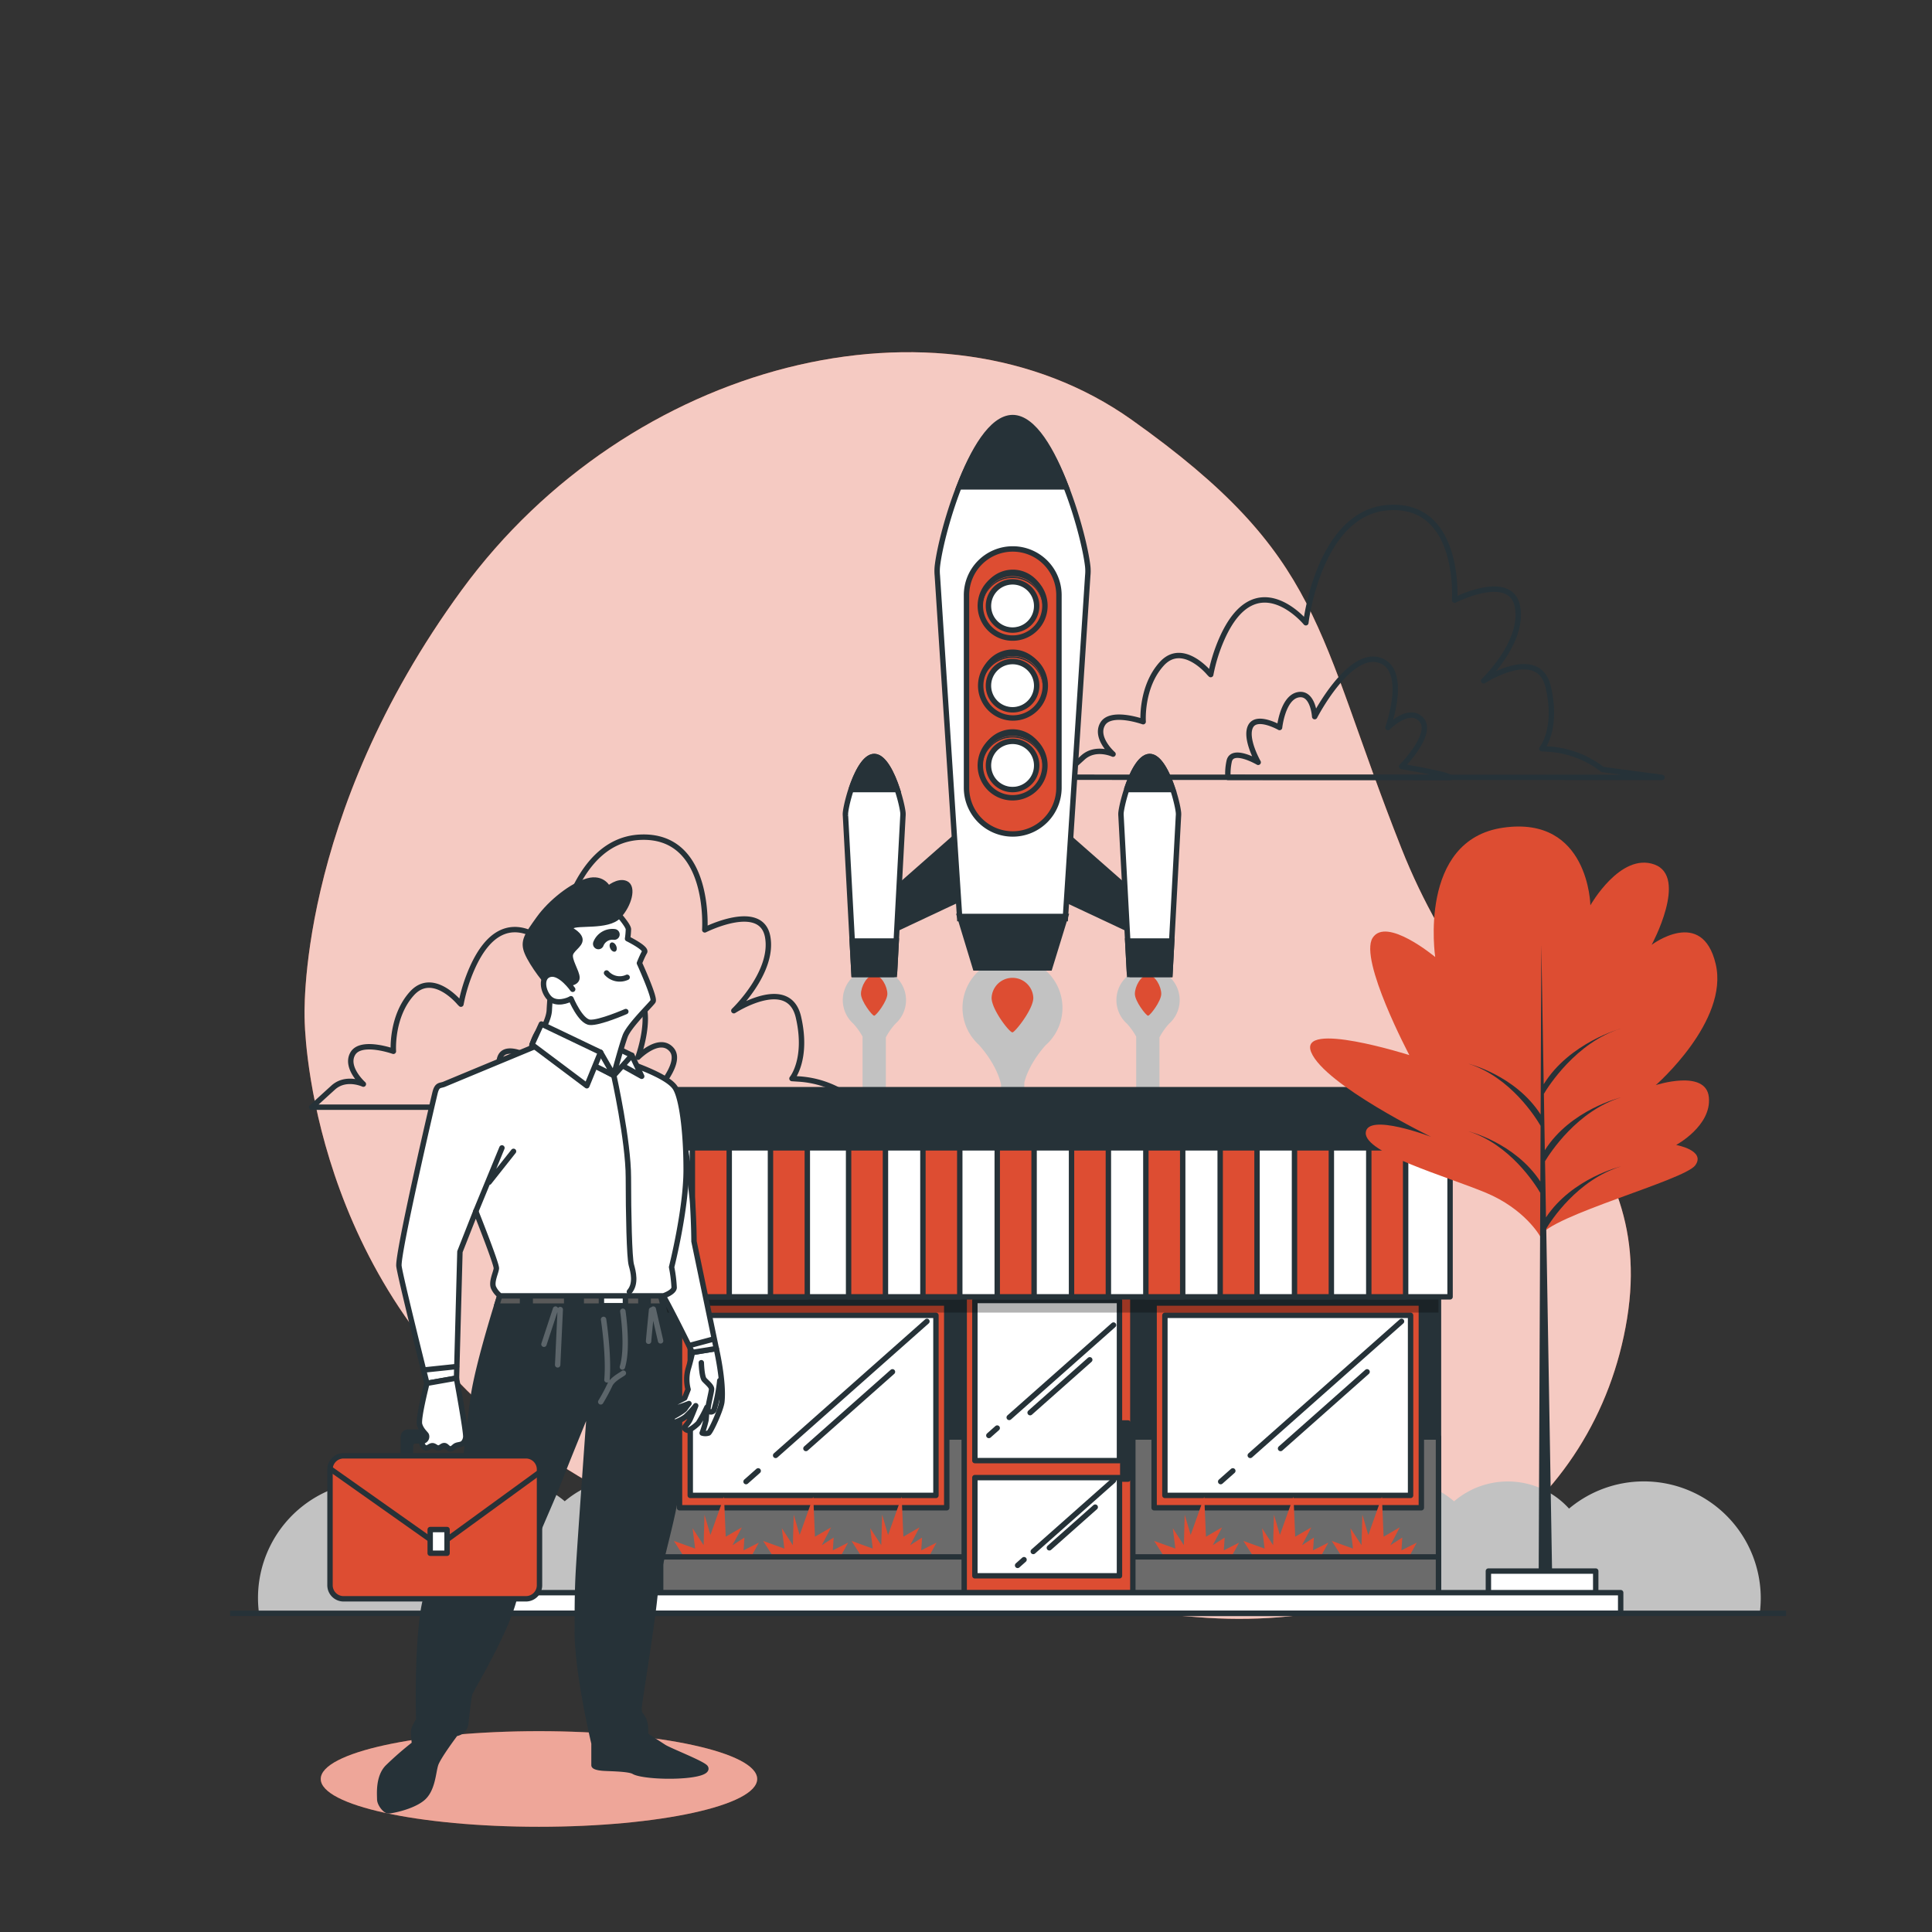 <svg width="340" height="340" fill="none" xmlns="http://www.w3.org/2000/svg"><rect width="100%" height="100%" fill="#333333" stroke="none"/><path d="M53.612 179.42s.227 42.2 34.62 70.77c34.391 28.57 83.041 31.215 122.399 34.392 39.358 3.177 70.238-18.788 75.707-52.533 5.468-33.746-24.394-44.055-39.705-82.743-15.311-38.688-13.522-51.319-47.478-75.431-33.955-24.113-88.444-10.28-117.87 29.916-29.426 40.196-27.673 75.629-27.673 75.629z" fill="#DD4D32"/><path opacity=".7" d="M53.612 179.42s.227 42.2 34.62 70.77c34.391 28.57 83.041 31.215 122.399 34.392 39.358 3.177 70.238-18.788 75.707-52.533 5.468-33.746-24.394-44.055-39.705-82.743-15.311-38.688-13.522-51.319-47.478-75.431-33.955-24.113-88.444-10.28-117.87 29.916-29.426 40.196-27.673 75.629-27.673 75.629z" fill="#fff"/><path d="M255.261 136.813a7.705 7.705 0 00-1.598-.544c-3.225-.772-6.994-1.377-6.994-1.377s5.654-5.714 3.5-8.203c-2.154-2.489-5.912 1.341-5.912 1.341s3.764-10.346-1.609-11.877c-5.373-1.532-11.285 9.962-11.285 9.962s-.269-4.41-2.955-3.835c-2.687.574-3.225 5.75-3.225 5.75s-4.033-2.298-5.104-.192c-1.071 2.106 1.34 6.318 1.34 6.318s-4.565-2.68-5.104-.191a10.359 10.359 0 00-.215 2.848h39.161z" stroke="#263238" stroke-width=".951" stroke-linecap="round" stroke-linejoin="round"/><path d="M292.489 136.813l-10.471-1.394a17.313 17.313 0 00-9.484-3.59l-1.196-.078s2.842-3.41 1.137-10.806c-1.706-7.395-11.369-1.136-11.369-1.136s7.091-6.738 5.954-12.996c-1.137-6.259-11.069-1.197-11.069-1.197s1.16-16.873-11.369-16.304c-12.529.568-14.814 20.283-14.814 20.283s-8.814-10.716-14.791 2.848a29.173 29.173 0 00-1.95 6.271l-.252-.252s-4.685-5.708-8.376-1.627c-3.692 4.081-3.261 10.172-3.261 10.172s-5.708-2.035-7.132.412c-1.424 2.448 1.831 5.296 1.831 5.296s-3.058-1.424-5.301.598c-1.407 1.274-2.884 2.627-3.8 3.464l105.713.036zM123.282 194.84a8.075 8.075 0 00-1.598-.551c-3.225-.765-6.994-1.37-6.994-1.37s5.654-5.714 3.5-8.203c-2.154-2.489-5.912 1.34-5.912 1.34s3.764-10.345-1.609-11.876c-5.373-1.532-11.285 9.962-11.285 9.962s-.269-4.41-2.955-3.836c-2.687.575-3.225 5.75-3.225 5.75s-4.033-2.297-5.104-.191c-1.071 2.106 1.34 6.318 1.34 6.318s-4.565-2.68-5.104-.191a10.324 10.324 0 00-.215 2.848h39.161z" stroke="#263238" stroke-width=".951" stroke-linecap="round" stroke-linejoin="round"/><path d="M160.509 194.839l-10.452-1.394a17.314 17.314 0 00-9.484-3.56l-1.197-.078s2.843-3.41 1.137-10.805c-1.705-7.396-11.368-1.137-11.368-1.137s7.09-6.737 5.953-12.996c-1.136-6.258-11.069-1.227-11.069-1.227s1.161-16.878-11.368-16.304c-12.529.574-14.814 20.283-14.814 20.283s-8.802-10.716-14.78 2.824a29.18 29.18 0 00-1.95 6.271l-.251-.251s-4.685-5.708-8.377-1.628c-3.691 4.081-3.26 10.172-3.26 10.172s-5.709-2.035-7.139.407c-1.43 2.441 1.855 5.373 1.855 5.373s-3.057-1.424-5.3.598c-1.407 1.274-2.885 2.627-3.8 3.464l105.664-.012z" stroke="#263238" stroke-width=".951" stroke-linecap="round" stroke-linejoin="round"/><path d="M289.288 260.702a20.491 20.491 0 00-13.163 4.787 14.54 14.54 0 00-20.23-1.28 17.18 17.18 0 00-26.093 4.667 6.895 6.895 0 00-6.814.159 6.907 6.907 0 00-3.31 6.739c-.429-.048-.86-.072-1.292-.072a11.184 11.184 0 00-7.264 2.669 9.474 9.474 0 00-6.18-2.286 8.853 8.853 0 00-.892.048v-93.578a11.808 11.808 0 011.681-2.394 5.56 5.56 0 00-3.697-9.722 5.567 5.567 0 00-5.201 3.586 5.569 5.569 0 001.503 6.136c.626.69 1.168 1.451 1.616 2.268v95.074a9.9 9.9 0 00-2.041 1.688 13.457 13.457 0 00-15.592-1.167 13.398 13.398 0 00-2.058-1.011v-86.501c.909-3.589 3.769-6.581 3.769-6.581a8.791 8.791 0 002.371-9.698 8.792 8.792 0 00-8.22-5.667 8.798 8.798 0 00-8.22 5.667 8.793 8.793 0 002.372 9.698v.03s2.991 3.147 3.841 6.893v85.243h-.808a13.396 13.396 0 00-8.61 3.118 9.48 9.48 0 00-10.859-2.31v-94.35a11.73 11.73 0 011.681-2.394 5.565 5.565 0 10-7.395 0c.626.69 1.168 1.451 1.615 2.268v94.715a11.184 11.184 0 00-12.996 1.418 3.38 3.38 0 00-3.314-4.05 3.35 3.35 0 00-.772.095 5.98 5.98 0 00-8.7-4.732 17.173 17.173 0 00-4.868-6.08 17.177 17.177 0 00-14.839-3.164 17.192 17.192 0 00-6.924 3.566 14.54 14.54 0 00-20.23 1.28 20.536 20.536 0 00-31.543 6.462 20.538 20.538 0 00-2.029 11.978h264.108c.112-.877.17-1.76.173-2.644a20.576 20.576 0 00-20.576-20.571z" fill="#C2C2C2"/><path d="M156.16 174.908c0-1.28-1.035-3.315-2.322-3.315-1.286 0-2.321 2.035-2.321 3.315 0 1.28 1.974 3.841 2.321 3.841.347 0 2.322-2.561 2.322-3.841zM204.361 174.908c0-1.28-1.035-3.315-2.321-3.315-1.287 0-2.322 2.035-2.322 3.315 0 1.28 1.975 3.841 2.322 3.841s2.321-2.561 2.321-3.841z" fill="#DD4D32"/><path d="M154.108 159.633l16.37-14.408v12.224l-15.281 7.18-1.089-4.996z" fill="#263238" stroke="#263238" stroke-width=".951" stroke-miterlimit="10"/><path d="M157.404 171.492h-7.108l-1.502-27.9a2.988 2.988 0 010-.598c.246-2.304 2.394-9.855 5.05-9.855 2.639 0 4.787 7.551 5.056 9.855.018.199.018.399 0 .598l-1.496 27.9z" fill="#fff" stroke="#263238" stroke-width=".951" stroke-miterlimit="10"/><path d="M149.788 138.949h8.137c-.921-2.8-2.393-5.816-4.069-5.816-1.675 0-3.147 3.016-4.068 5.816zM149.979 165.604l.317 5.888h7.108l.318-5.888h-7.743zM202.075 159.633l-16.388-14.408v12.224l15.282 7.18 1.106-4.996z" fill="#263238" stroke="#263238" stroke-width=".951" stroke-miterlimit="10"/><path d="M198.779 171.492h7.108l1.502-27.9c.02-.199.02-.399 0-.598-.246-2.304-2.394-9.855-5.05-9.855-2.639 0-4.787 7.551-5.056 9.855a3.318 3.318 0 000 .598l1.496 27.9z" fill="#fff" stroke="#263238" stroke-width=".951" stroke-miterlimit="10"/><path d="M206.204 165.604l-.317 5.888h-7.108l-.317-5.888h7.742zM198.252 138.949h8.138c-.928-2.8-2.394-5.816-4.069-5.816-1.675 0-3.135 3.016-4.069 5.816z" fill="#263238" stroke="#263238" stroke-width=".951" stroke-miterlimit="10"/><path d="M181.846 175.609a3.67 3.67 0 00-3.67-3.526 3.674 3.674 0 00-3.671 3.526c0 2.028 3.117 6.073 3.668 6.073.43 0 3.673-4.057 3.673-6.073z" fill="#DD4D32"/><path d="M187.483 161.668h-18.59l-3.937-60.384a8.232 8.232 0 010-1.585c.658-6.043 6.336-25.818 13.235-25.818 6.904 0 12.565 19.775 13.235 25.818a7.777 7.777 0 010 1.585l-3.943 60.384z" fill="#fff" stroke="#263238" stroke-width=".951" stroke-miterlimit="10"/><path d="M178.226 146.763a8.137 8.137 0 01-8.137-8.131v-33.896a8.139 8.139 0 018.137-8.131 8.137 8.137 0 018.132 8.131v33.896a8.137 8.137 0 01-8.132 8.131z" fill="#DD4D32" stroke="#263238" stroke-width=".951" stroke-miterlimit="10"/><path d="M184.724 170.338h-13.079l-2.752-9.059h18.614l-2.783 9.059z" fill="#263238" stroke="#263238" stroke-width=".951" stroke-miterlimit="10"/><path d="M180.297 111.232a5.685 5.685 0 10-4.206-10.563 5.685 5.685 0 004.206 10.563z" fill="#263238"/><path d="M183.813 107.535a5.684 5.684 0 10-11.226-1.79 5.684 5.684 0 0011.226 1.79z" fill="#DD4D32" stroke="#263238" stroke-width=".951" stroke-miterlimit="10"/><path d="M178.196 101.727a5.332 5.332 0 015.325 5.121v-.215a5.337 5.337 0 00-10.668 0v.215a5.325 5.325 0 015.343-5.121z" fill="#263238"/><path d="M182.383 107.321a4.242 4.242 0 10-8.374-1.364 4.242 4.242 0 008.374 1.364z" fill="#fff" stroke="#263238" stroke-width=".951" stroke-miterlimit="10"/><path d="M178.196 110.481a4.243 4.243 0 004.237-4.045v.197a4.243 4.243 0 11-8.485 0v-.197a4.241 4.241 0 004.248 4.045zM178.196 125.671a5.684 5.684 0 10-5.684-5.684 5.684 5.684 0 005.684 5.684z" fill="#263238"/><path d="M178.196 126.354a5.684 5.684 0 100-11.367 5.684 5.684 0 000 11.367z" fill="#DD4D32" stroke="#263238" stroke-width=".951" stroke-miterlimit="10"/><path d="M178.196 115.763a5.333 5.333 0 015.325 5.122v-.215a5.335 5.335 0 00-9.044-3.658 5.34 5.34 0 00-1.624 3.658v.215a5.327 5.327 0 015.343-5.122z" fill="#263238"/><path d="M178.196 124.912a4.243 4.243 0 100-8.487 4.243 4.243 0 000 8.487z" fill="#fff" stroke="#263238" stroke-width=".951" stroke-miterlimit="10"/><path d="M178.196 124.517a4.243 4.243 0 004.237-4.045v.198a4.243 4.243 0 01-8.485 0v-.198a4.24 4.24 0 004.248 4.045zM180.301 139.306a5.685 5.685 0 10-4.208-10.563 5.685 5.685 0 004.208 10.563z" fill="#263238"/><path d="M183.816 135.608a5.684 5.684 0 10-11.226-1.792 5.684 5.684 0 0011.226 1.792z" fill="#DD4D32" stroke="#263238" stroke-width=".951" stroke-miterlimit="10"/><path d="M178.196 129.8a5.328 5.328 0 015.325 5.122v-.216a5.337 5.337 0 00-10.668 0v.216a5.325 5.325 0 015.343-5.122z" fill="#263238"/><path d="M182.384 135.391a4.242 4.242 0 10-8.374-1.364 4.242 4.242 0 008.374 1.364z" fill="#fff" stroke="#263238" stroke-width=".951" stroke-miterlimit="10"/><path d="M178.196 138.554a4.243 4.243 0 004.237-4.045v.198a4.243 4.243 0 01-8.485 0v-.198a4.24 4.24 0 004.248 4.045z" fill="#263238"/><path d="M168.779 85.686h18.835c-2.393-6.325-5.714-12.2-9.418-12.2-3.697.03-7.036 5.875-9.417 12.2z" fill="#263238" stroke="#263238" stroke-width=".951" stroke-miterlimit="10"/><path d="M253.149 191.764H116.264v88.57h136.885v-88.57z" fill="#263238" stroke="#263238" stroke-width=".951" stroke-linecap="round" stroke-linejoin="round"/><path d="M253.149 252.889H116.264v27.445h136.885v-27.445z" fill="#6B6B6B" stroke="#263238" stroke-width=".951" stroke-linecap="round" stroke-linejoin="round"/><path d="M166.613 229.309h-47.029v36.031h47.029v-36.031z" fill="#DD4D32" stroke="#263238" stroke-width=".951" stroke-linecap="round" stroke-linejoin="round"/><path d="M164.71 231.475h-43.235v31.693h43.235v-31.693z" fill="#fff" stroke="#263238" stroke-width=".951" stroke-linecap="round" stroke-linejoin="round"/><path d="M133.429 258.849l-2.136 1.89M163.124 232.54l-26.625 23.586M157.058 241.419l-15.228 13.492" stroke="#263238" stroke-width=".951" stroke-linecap="round" stroke-linejoin="round"/><path d="M250.133 229.309h-47.028v36.031h47.028v-36.031z" fill="#DD4D32" stroke="#263238" stroke-width=".951" stroke-linecap="round" stroke-linejoin="round"/><path d="M248.237 231.475h-43.236v31.693h43.236v-31.693z" fill="#fff" stroke="#263238" stroke-width=".951" stroke-linecap="round" stroke-linejoin="round"/><path d="M216.956 258.849l-2.136 1.89M246.645 232.54l-26.62 23.586M240.584 241.419l-15.228 13.492" stroke="#263238" stroke-width=".951" stroke-linecap="round" stroke-linejoin="round"/><path d="M205.498 274.92l-2.393-3.74 3.739 1.346-.448-3.59 1.944 2.992.15-5.385 1.047 3.59 2.393-6.731.299 7.03 2.842-1.645-1.645 3.141 2.094-1.346-.15 2.244 2.693-1.347-1.795 3.291-10.77.15zM221.204 274.92l-2.393-3.74 3.739 1.346-.448-3.59 1.944 2.992.15-5.385 1.047 3.59 2.393-6.731.299 7.03 2.842-1.645-1.645 3.141 2.094-1.346-.149 2.244 2.692-1.347-1.795 3.291-10.77.15zM236.761 274.92l-2.394-3.74 3.74 1.346-.449-3.59 1.945 2.992.149-5.385 1.047 3.59 2.394-6.731.299 7.03 2.842-1.645-1.645 3.141 2.094-1.346-.15 2.244 2.693-1.347-1.795 3.291-10.77.15zM120.984 274.92l-2.393-3.74 3.739 1.346-.448-3.59 1.944 2.992.15-5.385 1.047 3.59 2.393-6.731.299 7.03 2.842-1.645-1.645 3.141 2.094-1.346-.149 2.244 2.692-1.347-1.795 3.291-10.77.15zM136.69 274.92l-2.393-3.74 3.739 1.346-.448-3.59 1.944 2.992.15-5.385 1.047 3.59 2.393-6.731.299 7.03 2.842-1.645-1.645 3.141 2.094-1.346-.149 2.244 2.692-1.347-1.795 3.291-10.77.15zM152.247 274.92l-2.393-3.74 3.739 1.346-.449-3.59 1.945 2.992.149-5.385 1.048 3.59 2.393-6.731.299 7.03 2.842-1.645-1.645 3.141 2.094-1.346-.15 2.244 2.693-1.347-1.795 3.291-10.77.15z" fill="#DD4D32"/><path d="M253.149 273.986H116.264v6.342h136.885v-6.342z" fill="#6B6B6B" stroke="#263238" stroke-width=".951" stroke-linecap="round" stroke-linejoin="round"/><path d="M199.359 226.234h-29.677v54.095h29.677v-54.095z" fill="#DD4D32" stroke="#263238" stroke-width=".951" stroke-linecap="round" stroke-linejoin="round"/><path d="M197.008 257.041h-25.447v-28.175h25.447v28.175zm0 2.992h-25.447v17.28h25.447v-17.28z" fill="#fff" stroke="#263238" stroke-width=".951" stroke-linecap="round" stroke-linejoin="round"/><path d="M198.515 250.418h-.927v9.879h.927v-9.879z" fill="#263238" stroke="#263238" stroke-width=".951" stroke-linecap="round" stroke-linejoin="round"/><path d="M175.492 251.315l-1.472 1.305M195.961 233.187l-18.357 16.256M191.778 239.301l-10.494 9.304M180.213 274.477l-1.131 1.005M195.961 260.523l-14.121 12.511M192.742 265.232l-8.072 7.156" stroke="#263238" stroke-width=".951" stroke-linecap="round" stroke-linejoin="round"/><path opacity=".3" d="M253.149 212.615H116.557v18.381h136.592v-18.381z" fill="#000"/><path d="M255.189 202.001h-140.87v26.219h140.87v-26.219z" fill="#fff" stroke="#263238" stroke-width=".951" stroke-linecap="round" stroke-linejoin="round"/><path d="M128.332 202.001h-6.486v26.219h6.486v-26.219zM142.075 202.001h-6.486v26.219h6.486v-26.219zM155.825 202.001h-6.486v26.219h6.486v-26.219zM168.904 202.001h-6.486v26.219h6.486v-26.219zM181.984 202.001h-6.486v26.219h6.486v-26.219zM195.057 202.001h-6.486v26.219h6.486v-26.219zM208.137 202.001h-6.486v26.219h6.486v-26.219zM221.216 202.001h-6.486v26.219h6.486v-26.219zM234.296 202.001h-6.486v26.219h6.486v-26.219zM247.369 202.001h-6.486v26.219h6.486v-26.219z" fill="#DD4D32" stroke="#263238" stroke-width=".951" stroke-linecap="round" stroke-linejoin="round"/><path d="M271.027 217.557s-2.639-4.787-9.574-7.671c-6.934-2.884-21.318-6.952-21.103-10.542.216-3.59 11.5.718 11.5.718s-18.692-9.107-21.091-14.863c-2.399-5.756 17.262.479 17.262.479s-8.873-16.753-6.474-20.607c2.399-3.853 11.027 3.351 11.027 3.351s-3.117-20.612 11.967-22.766 15.341 13.66 15.341 13.66 5.271-9.346 11.266-7.18c5.996 2.166-.484 14.138-.484 14.138s8.873-6.713 11.266 3.357c2.394 10.07-10.542 21.33-10.542 21.33s8.867-2.878 9.346 2.154c.478 5.032-5.756 8.377-5.756 8.377s5.277.957 3.356 3.59c-1.92 2.632-25.632 8.879-27.307 12.475z" fill="#DD4D32"/><path d="M285.279 193.127s-8.855 2.1-13.415 9.292l-.167-9.92c.7-1.197 5.666-9.083 13.582-11.5 0 0-9.083 2.471-13.612 9.812l-.419-24.531-.125 29.85c-4.458-6.922-12.709-8.933-12.709-8.933 7.419 2.352 11.871 9.496 12.703 10.926l-.042 9.806c-4.476-6.833-12.661-8.843-12.661-8.843 7.282 2.31 11.703 9.226 12.649 10.836l-.287 68.365h2.393l-1.053-62.071c.825-1.382 5.451-8.586 13.163-10.949 0 0-8.598 2.04-13.211 8.975l-.168-9.885c.88-1.466 5.673-8.879 13.379-11.23z" fill="#263238"/><path d="M280.821 276.48h-18.889v4.338h18.889v-4.338z" fill="#fff" stroke="#263238" stroke-width=".951" stroke-linecap="round" stroke-linejoin="round"/><path d="M285.213 280.28H86.652v3.638h198.561v-3.638z" fill="#fff" stroke="#263238" stroke-width=".951" stroke-linecap="round" stroke-linejoin="round"/><path d="M40.497 283.918h273.83" stroke="#263238" stroke-width=".951" stroke-miterlimit="10"/><path d="M94.849 321.482c21.208 0 38.401-3.767 38.401-8.413 0-4.646-17.193-8.412-38.401-8.412-21.208 0-38.4 3.766-38.4 8.412 0 4.646 17.192 8.413 38.4 8.413z" fill="#DD4D32"/><path opacity=".5" d="M94.849 321.482c21.208 0 38.401-3.767 38.401-8.413 0-4.646-17.193-8.412-38.401-8.412-21.208 0-38.4 3.766-38.4 8.412 0 4.646 17.192 8.413 38.4 8.413z" fill="#fff"/><path d="M88.261 227.065s-4.074 12.523-4.984 18.86c-.909 6.336-2.716 23.993-2.716 23.993a29.42 29.42 0 00-6.109 13.803c-1.13 8.078-.754 18.955-.754 18.955s-.903 1.358-.903 2.04c0 .683.15 2.19.15 2.19a56.672 56.672 0 00-4.757 4.147c-1.658 1.735-1.359 4.756-1.359 5.582 0 .826.982 2.04 1.514 2.04.533 0 4.147-.682 5.983-2.189 1.837-1.508 1.885-4.602 2.34-5.984.455-1.382 3.518-5.433 3.518-5.433a2.013 2.013 0 001.795-1.795c.15-1.657.527-4.601.676-5.205.15-.604 6.492-10.866 7.922-17.052 1.43-6.187 5.888-15.461 7.473-19.536 1.586-4.074 4.978-12.373 4.978-12.373l.682-.228s-1.286 17.95-1.663 23.616c-.377 5.667-.455 7.091-.455 14.558s2.944 19.745 2.944 19.745v3.847c0 .227.598.455 1.735.526 1.137.072 4.464.09 5.295.599.832.508 4.225.903 7.695.754 3.47-.15 5.283-.754 4.906-1.436-.377-.682-6.336-2.992-7.317-3.62-.982-.629-3.261-2.13-3.261-2.13s.155-1.957-.377-2.866c-.533-.91-.754-.826-.754-1.795 0-.97 2.19-13.81 2.794-19.919.604-6.109 3.847-14.79 4.075-21.276.227-6.486-.377-11.47-.91-18.865a62.112 62.112 0 00-2.333-13.05l-27.823-.503z" fill="#263238" stroke="#263238" stroke-width=".951" stroke-linecap="round" stroke-linejoin="round"/><path d="M112.781 227.526l-10.489-.197v2.525h10.489v-2.328zM114.061 229.853h2.657c-.353-1.436-.598-2.261-.598-2.261l-2.041-.042-.018 2.303zM93.311 229.854h6.414v-2.573l-6.414-.12v2.693zM91.953 227.131l-3.692-.066s-.359 1.089-.88 2.789h4.572v-2.723z" fill="#595959" stroke="#263238" stroke-width=".951" stroke-linecap="round" stroke-linejoin="round"/><path d="M110.065 227.442h-4.225v2.34h4.225v-2.34zM126.058 237.327s1.358 5.803.981 9.352c-.144 1.352-1.963 5.283-2.34 5.51a1.848 1.848 0 01-1.13 0c.276-.739.502-1.497.676-2.268.077-.598.155-2.261.155-2.261a21.77 21.77 0 01-1.514 2.794 7.149 7.149 0 01-1.735 1.28.894.894 0 01-.676-.377c-.149-.227.599-.753.981-1.585.383-.832.982-2.393.982-2.393a16.54 16.54 0 01-1.795 1.956 6.572 6.572 0 01-1.963.981c-.227 0-.676-.825-.448-.903.227-.078 2.112-1.131 2.333-1.508.207-.316.435-.618.682-.903-.886.357-1.793.659-2.716.903-.377 0-.527-.598-.527-.598l2.489-1.281.599-1.513a6.908 6.908 0 010-3.543c.526-1.735.753-2.943.753-2.943l4.213-.7z" fill="#fff" stroke="#263238" stroke-width=".951" stroke-linecap="round" stroke-linejoin="round"/><path d="M123.419 239.815s.072 2.489.526 2.992c.455.503 1.281 1.131 1.281 1.657 0 .527-.826 3.549-.598 3.776a.603.603 0 00.601.223.598.598 0 00.458-.45c.478-1.653.806-3.345.981-5.056" fill="#fff"/><path d="M123.419 239.815s.072 2.489.526 2.992c.455.503 1.281 1.131 1.281 1.657 0 .527-.826 3.549-.598 3.776a.603.603 0 00.601.223.598.598 0 00.458-.45c.478-1.653.806-3.345.981-5.056" stroke="#263238" stroke-width=".951" stroke-linecap="round" stroke-linejoin="round"/><path d="M119.644 195.976s2.04 12.302 2.261 15.999c.222 3.698.228 6.486.228 6.486l3.925 18.865-4.225.677s-4.978-10.172-5.983-11.369c-1.005-1.196-1.514-3.47-1.131-6.713s.072-20.977.826-23.089a2.422 2.422 0 014.099-.856z" fill="#fff" stroke="#263238" stroke-width=".951" stroke-linecap="round" stroke-linejoin="round"/><path d="M121.307 236.794l4.224-1.131" stroke="#263238" stroke-width=".951" stroke-linecap="round" stroke-linejoin="round"/><path d="M95.501 183.609s-16.526 6.857-17.28 7.18c-.754.323-1.28 0-1.657 1.508-.377 1.507-6.641 28.408-6.354 30.538.287 2.13 4.918 20.607 4.918 20.607l5.212-.904.598-22.258 2.794-7.096s3.698 9.28 3.62 10.04c-.078.76-.981 2.489-.449 3.47a3.8 3.8 0 001.131 1.359h28.72s1.795-.599 1.884-1.436a23.936 23.936 0 00-.448-3.62s2.561-10.112 2.561-17.13c0-7.019-.826-12.822-1.963-14.486-1.137-1.663-5.205-3.321-8.897-4.601-3.692-1.28-6.791-2.489-10.112-2.788-3.32-.299-4.278-.383-4.278-.383z" fill="#fff" stroke="#263238" stroke-width=".951" stroke-linecap="round" stroke-linejoin="round"/><path d="M108.024 189.263s2.561 11.5 2.561 17.95c0 6.45.173 14.168.52 15.395.347 1.226.88 3.32-.347 4.72M83.732 213.178l4.601-11.165M86.071 208.051l4.302-5.433M74.601 241.096l5.738-.604" stroke="#263238" stroke-width=".951" stroke-linecap="round" stroke-linejoin="round"/><path d="M111.195 185.721l1.735 3.691-3.925-2.184 2.19-1.507z" fill="#fff" stroke="#263238" stroke-width=".951" stroke-linecap="round" stroke-linejoin="round"/><path d="M108.024 189.263l3.171-3.542-3.093-1.514-.078 5.056z" fill="#fff" stroke="#263238" stroke-width=".951" stroke-linecap="round" stroke-linejoin="round"/><path d="M108.557 160.597s2.034 2.262 2.034 2.938a13.643 13.643 0 01-.15 1.664s3.393 1.657 2.992 2.339c-.401.682-.903 1.957-.903 1.957s2.788 6.115 2.393 6.719c-.395.604-4.224 4.296-4.9 6.109-.677 1.813-2.041 6.94-2.041 6.94l-12.977-7.18s1.585-2.56 1.663-4.296c.078-1.735.3-3.093 0-4.152-.3-1.059-1.885-3.775-2.04-6.414-.156-2.639 2.716-5.732 6.491-7.545 3.776-1.813 7.438.921 7.438.921z" fill="#fff" stroke="#263238" stroke-width=".951" stroke-linecap="round" stroke-linejoin="round"/><path d="M106.744 171.229a3.09 3.09 0 003.62.76" stroke="#263238" stroke-width=".951" stroke-linecap="round" stroke-linejoin="round"/><path d="M108.425 166.431c.203.437.132.897-.15 1.023-.281.126-.676-.114-.879-.55-.204-.437-.126-.898.155-1.023.282-.126.677.113.874.55z" fill="#263238"/><path d="M105.308 166.102a2.648 2.648 0 012.794-1.658" stroke="#263238" stroke-width="1.902" stroke-linecap="round" stroke-linejoin="round"/><path d="M99.576 173.12s1.962 0 1.962-1.059-1.508-3.165-1.131-4.224c.377-1.059 2.184-1.795 1.508-2.944-.676-1.149-2.04-1.131-1.28-1.885.76-.753 6.336.228 8.221-1.795 1.885-2.022 2.638-5.127 1.28-5.726-1.358-.598-3.093.904-3.093.904s-.904-2.112-3.62-1.358-6.486 3.697-8.598 6.641c-2.112 2.944-2.872 3.997-2.04 5.983.831 1.987 3.548 5.661 4.6 6.265 1.054.604 2.19-.802 2.19-.802z" fill="#263238" stroke="#263238" stroke-width=".951" stroke-linecap="round" stroke-linejoin="round"/><path d="M100.784 174.101s-2.112-3.022-3.925-2.645c-1.813.377-1.358 3.022-.15 4.225 1.21 1.202 3.321.377 3.77.077 0 0 1.663 3.997 3.321 4.153 1.657.155 6.336-1.891 6.336-1.891" fill="#fff"/><path d="M100.784 174.101s-2.112-3.022-3.925-2.645c-1.813.377-1.358 3.022-.15 4.225 1.21 1.202 3.321.377 3.77.077 0 0 1.663 3.997 3.321 4.153 1.657.155 6.336-1.891 6.336-1.891" stroke="#263238" stroke-width=".951" stroke-linecap="round" stroke-linejoin="round"/><path d="M105.685 185.188l2.339 4.075-4.523-2.262 2.184-1.813z" fill="#fff" stroke="#263238" stroke-width=".951" stroke-linecap="round" stroke-linejoin="round"/><path d="M95.274 180.21l10.411 4.978-2.412 5.888-9.656-7.246 1.657-3.62z" fill="#fff" stroke="#263238" stroke-width=".951" stroke-linecap="round" stroke-linejoin="round"/><path d="M109.61 230.757s.981 6.343-.078 9.813M106.217 232.193s.981 6.264.598 10.638M109.7 241.647c-.228.227-1.963 1.059-2.394 2.112a32.559 32.559 0 01-1.585 2.944M97.763 230.38l-2.035 6.187M98.594 230.458l-.454 9.734M114.965 230.38l1.286 5.588M114.665 230.536s-.526 5.277-.526 5.505" stroke="#5C656A" stroke-width=".951" stroke-linecap="round" stroke-linejoin="round"/><path d="M82.643 252.028H71.82a.838.838 0 00-.837.837v4.416a.837.837 0 00.837.838h1.269a.837.837 0 01-.838-.838v-2.884a.837.837 0 01.838-.837h8.287a.838.838 0 01.837.837v2.884a.837.837 0 01-.837.838h1.268a.837.837 0 00.838-.838v-4.416a.837.837 0 00-.838-.837z" fill="#263238" stroke="#263238" stroke-width=".951" stroke-linecap="round" stroke-linejoin="round"/><path d="M75.128 243.442s-1.585 6.187-1.286 7.24c.299 1.053 1.137 1.663 1.196 1.89a.79.79 0 01-.305.904l-.377.227s-.299 0-.072.449c.092.245.26.455.48.598.496.252.801-.257 1.25-.323.448-.066.73.425 1.154.395.425-.03.653-.455 1.066-.419.412.036.682.784 1.28.521.257-.12.443-.377.7-.509.383-.197.927-.143 1.268-.437.275-.286.443-.657.48-1.053.137-.771-1.64-10.404-1.64-10.404l-5.194.921z" fill="#fff" stroke="#263238" stroke-width=".951" stroke-linecap="round" stroke-linejoin="round"/><path d="M92.558 256.198H60.463a2.388 2.388 0 00-2.387 2.388v20.391a2.387 2.387 0 002.387 2.387h32.095a2.387 2.387 0 002.387-2.387v-20.391a2.388 2.388 0 00-2.387-2.388z" fill="#DD4D32" stroke="#263238" stroke-width=".951" stroke-linecap="round" stroke-linejoin="round"/><path d="M58.16 258.519l17.435 12.314a2.78 2.78 0 003.237 0l16.017-11.656" stroke="#263238" stroke-width=".951" stroke-linecap="round" stroke-linejoin="round"/><path d="M78.676 269.176h-2.968v4.17h2.968v-4.17z" fill="#fff" stroke="#263238" stroke-width=".951" stroke-linecap="round" stroke-linejoin="round"/></svg>